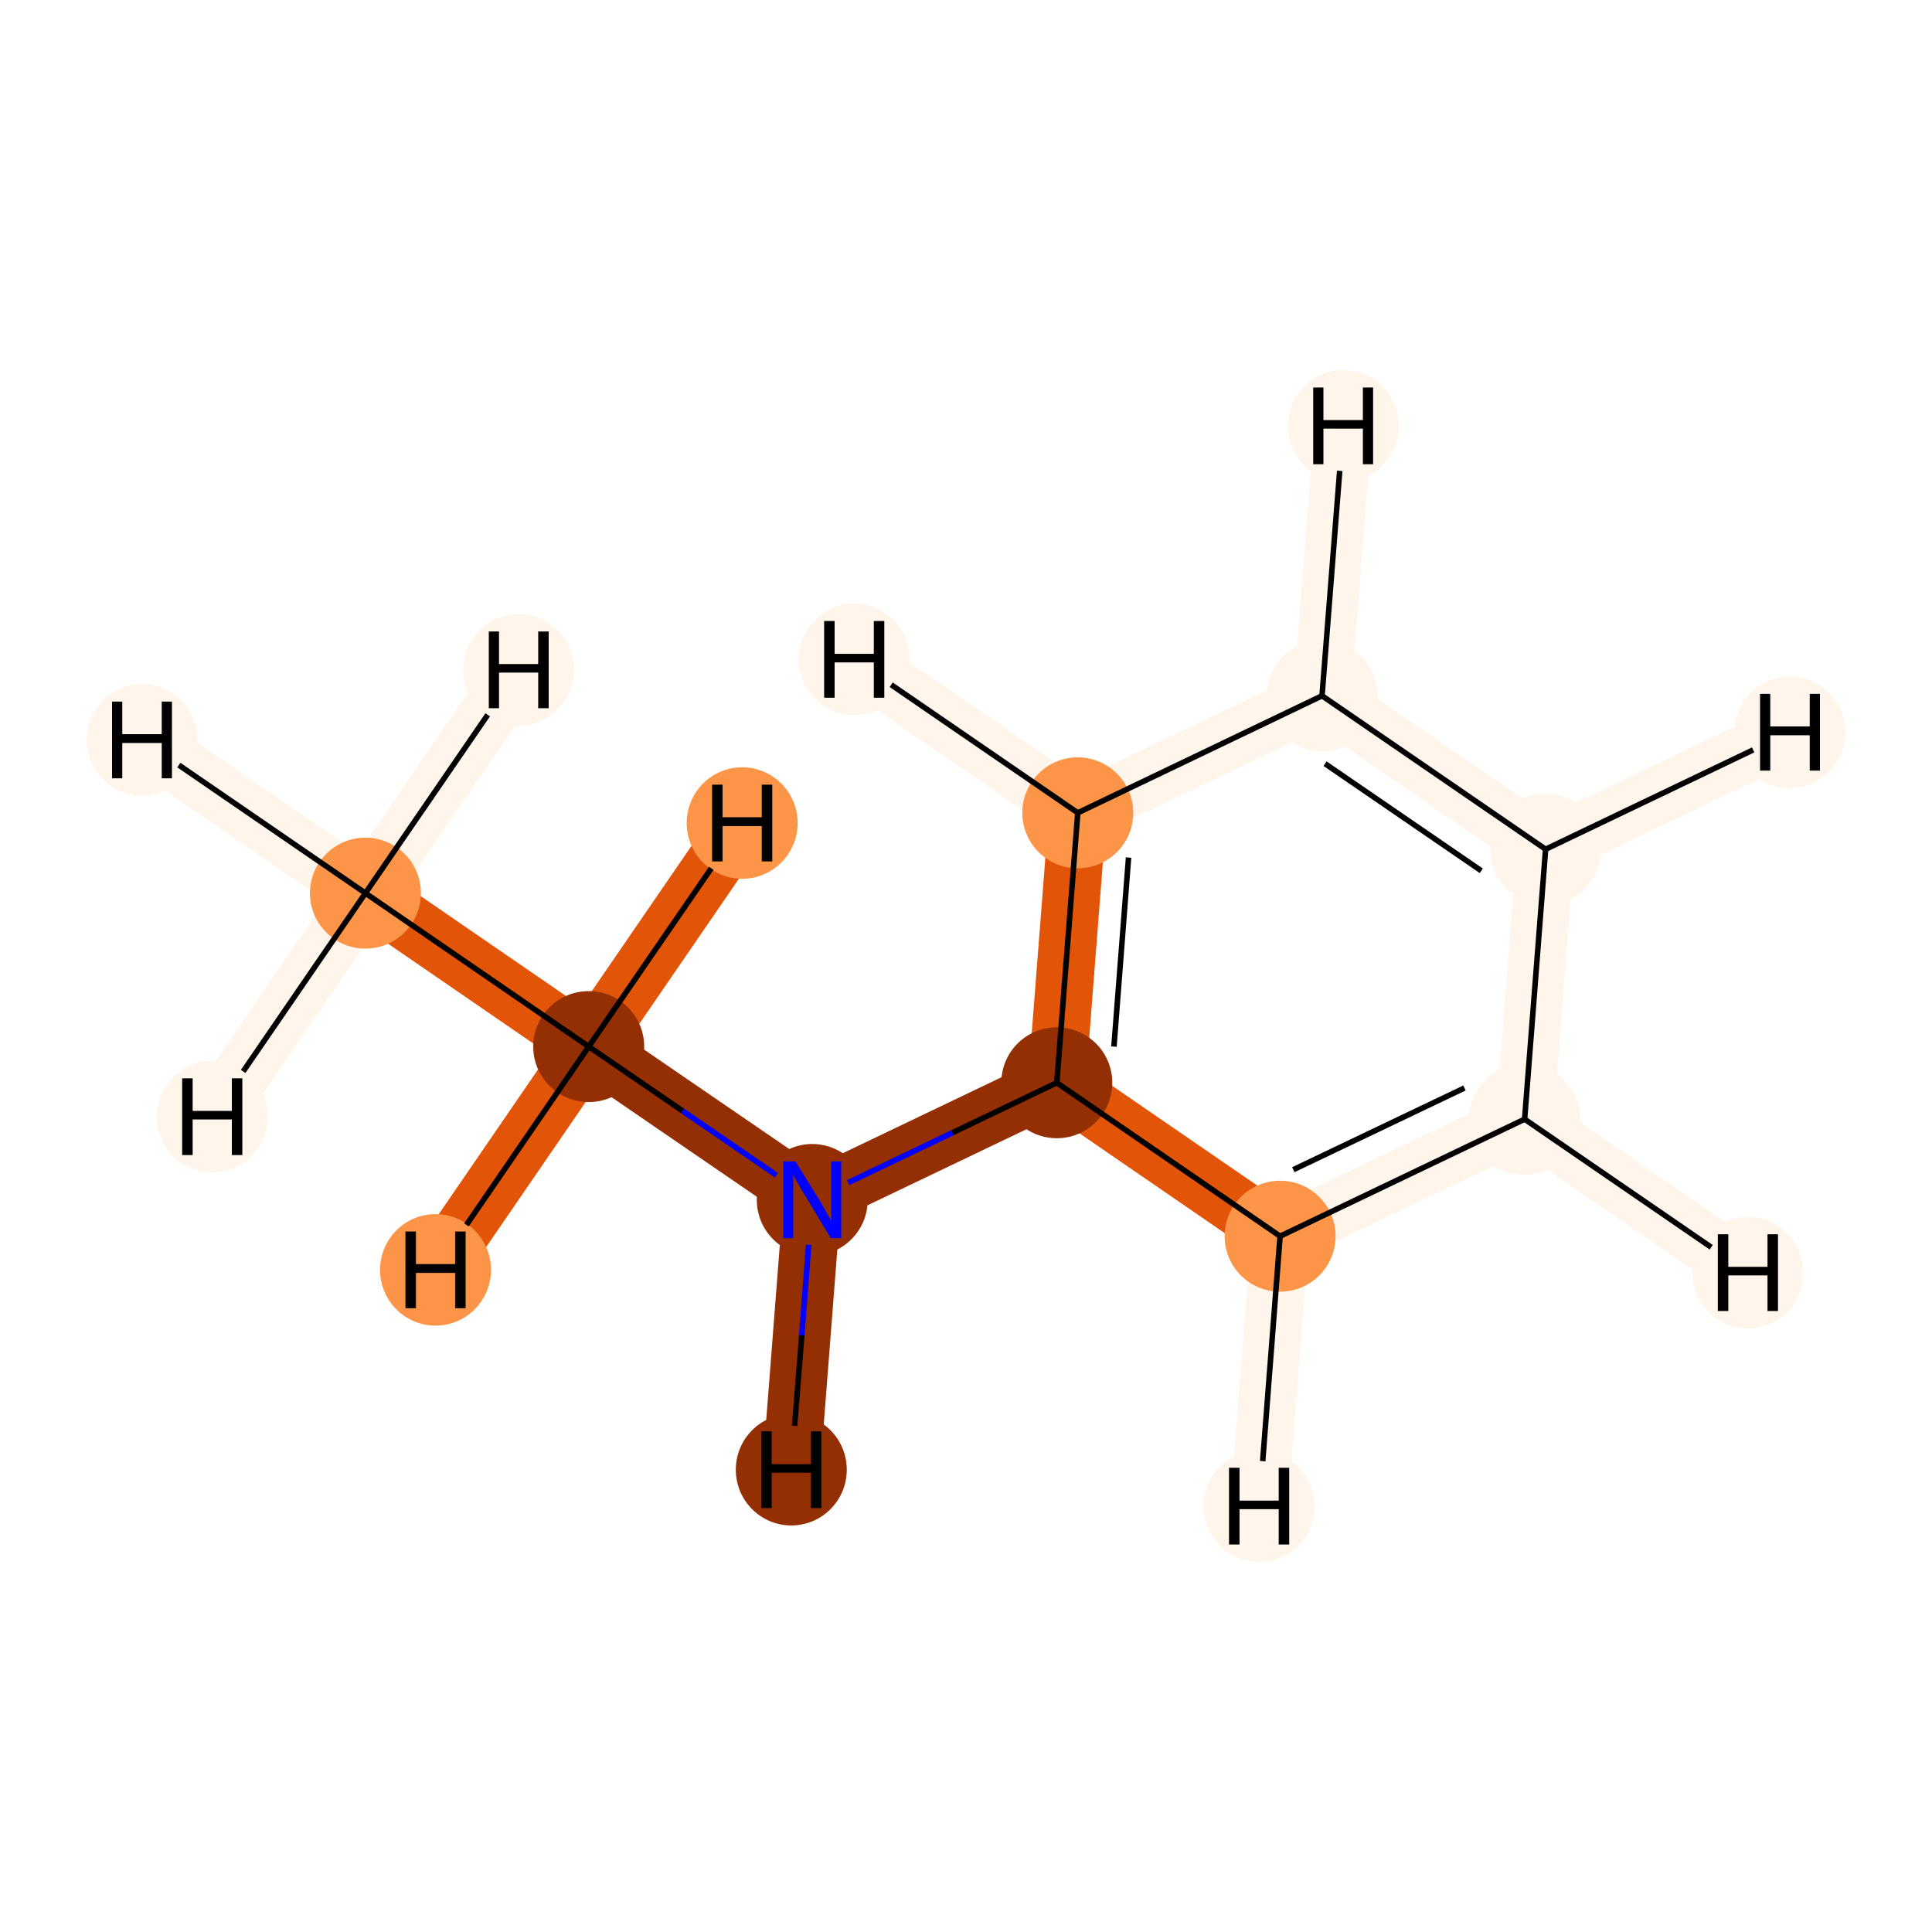 <?xml version='1.0' encoding='iso-8859-1'?>
<svg version='1.1' baseProfile='full'
              xmlns='http://www.w3.org/2000/svg'
                      xmlns:rdkit='http://www.rdkit.org/xml'
                      xmlns:xlink='http://www.w3.org/1999/xlink'
                  xml:space='preserve'
width='700px' height='700px' viewBox='0 0 700 700'>
<!-- END OF HEADER -->
<rect style='opacity:1.0;fill:#FFFFFF;stroke:none' width='700.0' height='700.0' x='0.0' y='0.0'> </rect>
<path d='M 132.4,323.6 L 213.3,379.2' style='fill:none;fill-rule:evenodd;stroke:#E25407;stroke-width:20.9px;stroke-linecap:butt;stroke-linejoin:miter;stroke-opacity:1' />
<path d='M 132.4,323.6 L 51.5,268.1' style='fill:none;fill-rule:evenodd;stroke:#FFF5EB;stroke-width:20.9px;stroke-linecap:butt;stroke-linejoin:miter;stroke-opacity:1' />
<path d='M 132.4,323.6 L 187.9,242.7' style='fill:none;fill-rule:evenodd;stroke:#FFF5EB;stroke-width:20.9px;stroke-linecap:butt;stroke-linejoin:miter;stroke-opacity:1' />
<path d='M 132.4,323.6 L 76.9,404.6' style='fill:none;fill-rule:evenodd;stroke:#FFF5EB;stroke-width:20.9px;stroke-linecap:butt;stroke-linejoin:miter;stroke-opacity:1' />
<path d='M 213.3,379.2 L 294.3,434.7' style='fill:none;fill-rule:evenodd;stroke:#932F03;stroke-width:20.9px;stroke-linecap:butt;stroke-linejoin:miter;stroke-opacity:1' />
<path d='M 213.3,379.2 L 268.9,298.2' style='fill:none;fill-rule:evenodd;stroke:#E25407;stroke-width:20.9px;stroke-linecap:butt;stroke-linejoin:miter;stroke-opacity:1' />
<path d='M 213.3,379.2 L 157.8,460.1' style='fill:none;fill-rule:evenodd;stroke:#E25407;stroke-width:20.9px;stroke-linecap:butt;stroke-linejoin:miter;stroke-opacity:1' />
<path d='M 294.3,434.7 L 382.9,392.3' style='fill:none;fill-rule:evenodd;stroke:#932F03;stroke-width:20.9px;stroke-linecap:butt;stroke-linejoin:miter;stroke-opacity:1' />
<path d='M 294.3,434.7 L 286.7,532.5' style='fill:none;fill-rule:evenodd;stroke:#932F03;stroke-width:20.9px;stroke-linecap:butt;stroke-linejoin:miter;stroke-opacity:1' />
<path d='M 382.9,392.3 L 390.5,294.5' style='fill:none;fill-rule:evenodd;stroke:#E25407;stroke-width:20.9px;stroke-linecap:butt;stroke-linejoin:miter;stroke-opacity:1' />
<path d='M 382.9,392.3 L 463.8,447.9' style='fill:none;fill-rule:evenodd;stroke:#E25407;stroke-width:20.9px;stroke-linecap:butt;stroke-linejoin:miter;stroke-opacity:1' />
<path d='M 390.5,294.5 L 479.0,252.1' style='fill:none;fill-rule:evenodd;stroke:#FFF5EB;stroke-width:20.9px;stroke-linecap:butt;stroke-linejoin:miter;stroke-opacity:1' />
<path d='M 390.5,294.5 L 309.5,238.9' style='fill:none;fill-rule:evenodd;stroke:#FFF5EB;stroke-width:20.9px;stroke-linecap:butt;stroke-linejoin:miter;stroke-opacity:1' />
<path d='M 479.0,252.1 L 560.0,307.7' style='fill:none;fill-rule:evenodd;stroke:#FFF5EB;stroke-width:20.9px;stroke-linecap:butt;stroke-linejoin:miter;stroke-opacity:1' />
<path d='M 479.0,252.1 L 486.7,154.3' style='fill:none;fill-rule:evenodd;stroke:#FFF5EB;stroke-width:20.9px;stroke-linecap:butt;stroke-linejoin:miter;stroke-opacity:1' />
<path d='M 560.0,307.7 L 552.4,405.5' style='fill:none;fill-rule:evenodd;stroke:#FFF5EB;stroke-width:20.9px;stroke-linecap:butt;stroke-linejoin:miter;stroke-opacity:1' />
<path d='M 560.0,307.7 L 648.5,265.3' style='fill:none;fill-rule:evenodd;stroke:#FFF5EB;stroke-width:20.9px;stroke-linecap:butt;stroke-linejoin:miter;stroke-opacity:1' />
<path d='M 552.4,405.5 L 463.8,447.9' style='fill:none;fill-rule:evenodd;stroke:#FFF5EB;stroke-width:20.9px;stroke-linecap:butt;stroke-linejoin:miter;stroke-opacity:1' />
<path d='M 552.4,405.5 L 633.3,461.1' style='fill:none;fill-rule:evenodd;stroke:#FFF5EB;stroke-width:20.9px;stroke-linecap:butt;stroke-linejoin:miter;stroke-opacity:1' />
<path d='M 463.8,447.9 L 456.2,545.7' style='fill:none;fill-rule:evenodd;stroke:#FFF5EB;stroke-width:20.9px;stroke-linecap:butt;stroke-linejoin:miter;stroke-opacity:1' />
<ellipse cx='132.4' cy='323.6' rx='19.6' ry='19.6'  style='fill:#FD9548;fill-rule:evenodd;stroke:#FD9548;stroke-width:1.0px;stroke-linecap:butt;stroke-linejoin:miter;stroke-opacity:1' />
<ellipse cx='213.3' cy='379.2' rx='19.6' ry='19.6'  style='fill:#932F03;fill-rule:evenodd;stroke:#932F03;stroke-width:1.0px;stroke-linecap:butt;stroke-linejoin:miter;stroke-opacity:1' />
<ellipse cx='294.3' cy='434.7' rx='19.6' ry='19.7'  style='fill:#932F03;fill-rule:evenodd;stroke:#932F03;stroke-width:1.0px;stroke-linecap:butt;stroke-linejoin:miter;stroke-opacity:1' />
<ellipse cx='382.9' cy='392.3' rx='19.6' ry='19.6'  style='fill:#932F03;fill-rule:evenodd;stroke:#932F03;stroke-width:1.0px;stroke-linecap:butt;stroke-linejoin:miter;stroke-opacity:1' />
<ellipse cx='390.5' cy='294.5' rx='19.6' ry='19.6'  style='fill:#FD9548;fill-rule:evenodd;stroke:#FD9548;stroke-width:1.0px;stroke-linecap:butt;stroke-linejoin:miter;stroke-opacity:1' />
<ellipse cx='479.0' cy='252.1' rx='19.6' ry='19.6'  style='fill:#FFF5EB;fill-rule:evenodd;stroke:#FFF5EB;stroke-width:1.0px;stroke-linecap:butt;stroke-linejoin:miter;stroke-opacity:1' />
<ellipse cx='560.0' cy='307.7' rx='19.6' ry='19.6'  style='fill:#FFF5EB;fill-rule:evenodd;stroke:#FFF5EB;stroke-width:1.0px;stroke-linecap:butt;stroke-linejoin:miter;stroke-opacity:1' />
<ellipse cx='552.4' cy='405.5' rx='19.6' ry='19.6'  style='fill:#FFF5EB;fill-rule:evenodd;stroke:#FFF5EB;stroke-width:1.0px;stroke-linecap:butt;stroke-linejoin:miter;stroke-opacity:1' />
<ellipse cx='463.8' cy='447.9' rx='19.6' ry='19.6'  style='fill:#FD9548;fill-rule:evenodd;stroke:#FD9548;stroke-width:1.0px;stroke-linecap:butt;stroke-linejoin:miter;stroke-opacity:1' />
<ellipse cx='51.5' cy='268.1' rx='19.6' ry='19.7'  style='fill:#FFF5EB;fill-rule:evenodd;stroke:#FFF5EB;stroke-width:1.0px;stroke-linecap:butt;stroke-linejoin:miter;stroke-opacity:1' />
<ellipse cx='187.9' cy='242.7' rx='19.6' ry='19.7'  style='fill:#FFF5EB;fill-rule:evenodd;stroke:#FFF5EB;stroke-width:1.0px;stroke-linecap:butt;stroke-linejoin:miter;stroke-opacity:1' />
<ellipse cx='76.9' cy='404.6' rx='19.6' ry='19.7'  style='fill:#FFF5EB;fill-rule:evenodd;stroke:#FFF5EB;stroke-width:1.0px;stroke-linecap:butt;stroke-linejoin:miter;stroke-opacity:1' />
<ellipse cx='268.9' cy='298.2' rx='19.6' ry='19.7'  style='fill:#FD9548;fill-rule:evenodd;stroke:#FD9548;stroke-width:1.0px;stroke-linecap:butt;stroke-linejoin:miter;stroke-opacity:1' />
<ellipse cx='157.8' cy='460.1' rx='19.6' ry='19.7'  style='fill:#FD9548;fill-rule:evenodd;stroke:#FD9548;stroke-width:1.0px;stroke-linecap:butt;stroke-linejoin:miter;stroke-opacity:1' />
<ellipse cx='286.7' cy='532.5' rx='19.6' ry='19.7'  style='fill:#932F03;fill-rule:evenodd;stroke:#932F03;stroke-width:1.0px;stroke-linecap:butt;stroke-linejoin:miter;stroke-opacity:1' />
<ellipse cx='309.5' cy='238.9' rx='19.6' ry='19.7'  style='fill:#FFF5EB;fill-rule:evenodd;stroke:#FFF5EB;stroke-width:1.0px;stroke-linecap:butt;stroke-linejoin:miter;stroke-opacity:1' />
<ellipse cx='486.7' cy='154.3' rx='19.6' ry='19.7'  style='fill:#FFF5EB;fill-rule:evenodd;stroke:#FFF5EB;stroke-width:1.0px;stroke-linecap:butt;stroke-linejoin:miter;stroke-opacity:1' />
<ellipse cx='648.5' cy='265.3' rx='19.6' ry='19.7'  style='fill:#FFF5EB;fill-rule:evenodd;stroke:#FFF5EB;stroke-width:1.0px;stroke-linecap:butt;stroke-linejoin:miter;stroke-opacity:1' />
<ellipse cx='633.3' cy='461.1' rx='19.6' ry='19.7'  style='fill:#FFF5EB;fill-rule:evenodd;stroke:#FFF5EB;stroke-width:1.0px;stroke-linecap:butt;stroke-linejoin:miter;stroke-opacity:1' />
<ellipse cx='456.2' cy='545.7' rx='19.6' ry='19.7'  style='fill:#FFF5EB;fill-rule:evenodd;stroke:#FFF5EB;stroke-width:1.0px;stroke-linecap:butt;stroke-linejoin:miter;stroke-opacity:1' />
<path class='bond-0 atom-0 atom-1' d='M 132.4,323.6 L 213.3,379.2' style='fill:none;fill-rule:evenodd;stroke:#000000;stroke-width:2.0px;stroke-linecap:butt;stroke-linejoin:miter;stroke-opacity:1' />
<path class='bond-9 atom-0 atom-9' d='M 132.4,323.6 L 64.8,277.2' style='fill:none;fill-rule:evenodd;stroke:#000000;stroke-width:2.0px;stroke-linecap:butt;stroke-linejoin:miter;stroke-opacity:1' />
<path class='bond-10 atom-0 atom-10' d='M 132.4,323.6 L 176.7,259.0' style='fill:none;fill-rule:evenodd;stroke:#000000;stroke-width:2.0px;stroke-linecap:butt;stroke-linejoin:miter;stroke-opacity:1' />
<path class='bond-11 atom-0 atom-11' d='M 132.4,323.6 L 88.1,388.2' style='fill:none;fill-rule:evenodd;stroke:#000000;stroke-width:2.0px;stroke-linecap:butt;stroke-linejoin:miter;stroke-opacity:1' />
<path class='bond-1 atom-1 atom-2' d='M 213.3,379.2 L 247.3,402.5' style='fill:none;fill-rule:evenodd;stroke:#000000;stroke-width:2.0px;stroke-linecap:butt;stroke-linejoin:miter;stroke-opacity:1' />
<path class='bond-1 atom-1 atom-2' d='M 247.3,402.5 L 281.3,425.8' style='fill:none;fill-rule:evenodd;stroke:#0000FF;stroke-width:2.0px;stroke-linecap:butt;stroke-linejoin:miter;stroke-opacity:1' />
<path class='bond-12 atom-1 atom-12' d='M 213.3,379.2 L 257.7,314.6' style='fill:none;fill-rule:evenodd;stroke:#000000;stroke-width:2.0px;stroke-linecap:butt;stroke-linejoin:miter;stroke-opacity:1' />
<path class='bond-13 atom-1 atom-13' d='M 213.3,379.2 L 169.0,443.8' style='fill:none;fill-rule:evenodd;stroke:#000000;stroke-width:2.0px;stroke-linecap:butt;stroke-linejoin:miter;stroke-opacity:1' />
<path class='bond-2 atom-2 atom-3' d='M 307.3,428.5 L 345.1,410.4' style='fill:none;fill-rule:evenodd;stroke:#0000FF;stroke-width:2.0px;stroke-linecap:butt;stroke-linejoin:miter;stroke-opacity:1' />
<path class='bond-2 atom-2 atom-3' d='M 345.1,410.4 L 382.9,392.3' style='fill:none;fill-rule:evenodd;stroke:#000000;stroke-width:2.0px;stroke-linecap:butt;stroke-linejoin:miter;stroke-opacity:1' />
<path class='bond-14 atom-2 atom-14' d='M 293.0,451.0 L 290.5,483.8' style='fill:none;fill-rule:evenodd;stroke:#0000FF;stroke-width:2.0px;stroke-linecap:butt;stroke-linejoin:miter;stroke-opacity:1' />
<path class='bond-14 atom-2 atom-14' d='M 290.5,483.8 L 287.9,516.6' style='fill:none;fill-rule:evenodd;stroke:#000000;stroke-width:2.0px;stroke-linecap:butt;stroke-linejoin:miter;stroke-opacity:1' />
<path class='bond-3 atom-3 atom-4' d='M 382.9,392.3 L 390.5,294.5' style='fill:none;fill-rule:evenodd;stroke:#000000;stroke-width:2.0px;stroke-linecap:butt;stroke-linejoin:miter;stroke-opacity:1' />
<path class='bond-3 atom-3 atom-4' d='M 403.6,379.2 L 408.9,310.7' style='fill:none;fill-rule:evenodd;stroke:#000000;stroke-width:2.0px;stroke-linecap:butt;stroke-linejoin:miter;stroke-opacity:1' />
<path class='bond-8 atom-8 atom-3' d='M 463.8,447.9 L 382.9,392.3' style='fill:none;fill-rule:evenodd;stroke:#000000;stroke-width:2.0px;stroke-linecap:butt;stroke-linejoin:miter;stroke-opacity:1' />
<path class='bond-4 atom-4 atom-5' d='M 390.5,294.5 L 479.0,252.1' style='fill:none;fill-rule:evenodd;stroke:#000000;stroke-width:2.0px;stroke-linecap:butt;stroke-linejoin:miter;stroke-opacity:1' />
<path class='bond-15 atom-4 atom-15' d='M 390.5,294.5 L 322.9,248.1' style='fill:none;fill-rule:evenodd;stroke:#000000;stroke-width:2.0px;stroke-linecap:butt;stroke-linejoin:miter;stroke-opacity:1' />
<path class='bond-5 atom-5 atom-6' d='M 479.0,252.1 L 560.0,307.7' style='fill:none;fill-rule:evenodd;stroke:#000000;stroke-width:2.0px;stroke-linecap:butt;stroke-linejoin:miter;stroke-opacity:1' />
<path class='bond-5 atom-5 atom-6' d='M 480.1,276.7 L 536.7,315.5' style='fill:none;fill-rule:evenodd;stroke:#000000;stroke-width:2.0px;stroke-linecap:butt;stroke-linejoin:miter;stroke-opacity:1' />
<path class='bond-16 atom-5 atom-16' d='M 479.0,252.1 L 485.4,170.6' style='fill:none;fill-rule:evenodd;stroke:#000000;stroke-width:2.0px;stroke-linecap:butt;stroke-linejoin:miter;stroke-opacity:1' />
<path class='bond-6 atom-6 atom-7' d='M 560.0,307.7 L 552.4,405.5' style='fill:none;fill-rule:evenodd;stroke:#000000;stroke-width:2.0px;stroke-linecap:butt;stroke-linejoin:miter;stroke-opacity:1' />
<path class='bond-17 atom-6 atom-17' d='M 560.0,307.7 L 635.2,271.7' style='fill:none;fill-rule:evenodd;stroke:#000000;stroke-width:2.0px;stroke-linecap:butt;stroke-linejoin:miter;stroke-opacity:1' />
<path class='bond-7 atom-7 atom-8' d='M 552.4,405.5 L 463.8,447.9' style='fill:none;fill-rule:evenodd;stroke:#000000;stroke-width:2.0px;stroke-linecap:butt;stroke-linejoin:miter;stroke-opacity:1' />
<path class='bond-7 atom-7 atom-8' d='M 530.6,394.2 L 468.6,423.8' style='fill:none;fill-rule:evenodd;stroke:#000000;stroke-width:2.0px;stroke-linecap:butt;stroke-linejoin:miter;stroke-opacity:1' />
<path class='bond-18 atom-7 atom-18' d='M 552.4,405.5 L 620.0,451.9' style='fill:none;fill-rule:evenodd;stroke:#000000;stroke-width:2.0px;stroke-linecap:butt;stroke-linejoin:miter;stroke-opacity:1' />
<path class='bond-19 atom-8 atom-19' d='M 463.8,447.9 L 457.5,529.4' style='fill:none;fill-rule:evenodd;stroke:#000000;stroke-width:2.0px;stroke-linecap:butt;stroke-linejoin:miter;stroke-opacity:1' />
<path  class='atom-2' d='M 288.2 420.8
L 297.3 435.5
Q 298.2 437.0, 299.6 439.6
Q 301.1 442.2, 301.2 442.4
L 301.2 420.8
L 304.8 420.8
L 304.8 448.6
L 301.0 448.6
L 291.3 432.5
Q 290.1 430.6, 288.9 428.4
Q 287.7 426.3, 287.4 425.6
L 287.4 448.6
L 283.8 448.6
L 283.8 420.8
L 288.2 420.8
' fill='#0000FF'/>
<path  class='atom-9' d='M 40.6 254.2
L 44.3 254.2
L 44.3 266.0
L 58.6 266.0
L 58.6 254.2
L 62.3 254.2
L 62.3 282.0
L 58.6 282.0
L 58.6 269.2
L 44.3 269.2
L 44.3 282.0
L 40.6 282.0
L 40.6 254.2
' fill='#000000'/>
<path  class='atom-10' d='M 177.1 228.8
L 180.8 228.8
L 180.8 240.6
L 195.0 240.6
L 195.0 228.8
L 198.8 228.8
L 198.8 256.6
L 195.0 256.6
L 195.0 243.7
L 180.8 243.7
L 180.8 256.6
L 177.1 256.6
L 177.1 228.8
' fill='#000000'/>
<path  class='atom-11' d='M 66.0 390.7
L 69.8 390.7
L 69.8 402.5
L 84.0 402.5
L 84.0 390.7
L 87.8 390.7
L 87.8 418.5
L 84.0 418.5
L 84.0 405.6
L 69.8 405.6
L 69.8 418.5
L 66.0 418.5
L 66.0 390.7
' fill='#000000'/>
<path  class='atom-12' d='M 258.0 284.3
L 261.8 284.3
L 261.8 296.1
L 276.0 296.1
L 276.0 284.3
L 279.8 284.3
L 279.8 312.1
L 276.0 312.1
L 276.0 299.3
L 261.8 299.3
L 261.8 312.1
L 258.0 312.1
L 258.0 284.3
' fill='#000000'/>
<path  class='atom-13' d='M 146.9 446.2
L 150.7 446.2
L 150.7 458.0
L 164.9 458.0
L 164.9 446.2
L 168.7 446.2
L 168.7 474.0
L 164.9 474.0
L 164.9 461.2
L 150.7 461.2
L 150.7 474.0
L 146.9 474.0
L 146.9 446.2
' fill='#000000'/>
<path  class='atom-14' d='M 275.8 518.6
L 279.6 518.6
L 279.6 530.5
L 293.8 530.5
L 293.8 518.6
L 297.6 518.6
L 297.6 546.4
L 293.8 546.4
L 293.8 533.6
L 279.6 533.6
L 279.6 546.4
L 275.8 546.4
L 275.8 518.6
' fill='#000000'/>
<path  class='atom-15' d='M 298.6 225.0
L 302.4 225.0
L 302.4 236.9
L 316.6 236.9
L 316.6 225.0
L 320.4 225.0
L 320.4 252.8
L 316.6 252.8
L 316.6 240.0
L 302.4 240.0
L 302.4 252.8
L 298.6 252.8
L 298.6 225.0
' fill='#000000'/>
<path  class='atom-16' d='M 475.8 140.4
L 479.5 140.4
L 479.5 152.2
L 493.8 152.2
L 493.8 140.4
L 497.5 140.4
L 497.5 168.2
L 493.8 168.2
L 493.8 155.3
L 479.5 155.3
L 479.5 168.2
L 475.8 168.2
L 475.8 140.4
' fill='#000000'/>
<path  class='atom-17' d='M 637.7 251.4
L 641.4 251.4
L 641.4 263.2
L 655.7 263.2
L 655.7 251.4
L 659.4 251.4
L 659.4 279.2
L 655.7 279.2
L 655.7 266.4
L 641.4 266.4
L 641.4 279.2
L 637.7 279.2
L 637.7 251.4
' fill='#000000'/>
<path  class='atom-18' d='M 622.4 447.2
L 626.2 447.2
L 626.2 459.0
L 640.4 459.0
L 640.4 447.2
L 644.2 447.2
L 644.2 475.0
L 640.4 475.0
L 640.4 462.1
L 626.2 462.1
L 626.2 475.0
L 622.4 475.0
L 622.4 447.2
' fill='#000000'/>
<path  class='atom-19' d='M 445.3 531.8
L 449.1 531.8
L 449.1 543.7
L 463.3 543.7
L 463.3 531.8
L 467.1 531.8
L 467.1 559.6
L 463.3 559.6
L 463.3 546.8
L 449.1 546.8
L 449.1 559.6
L 445.3 559.6
L 445.3 531.8
' fill='#000000'/>
</svg>
